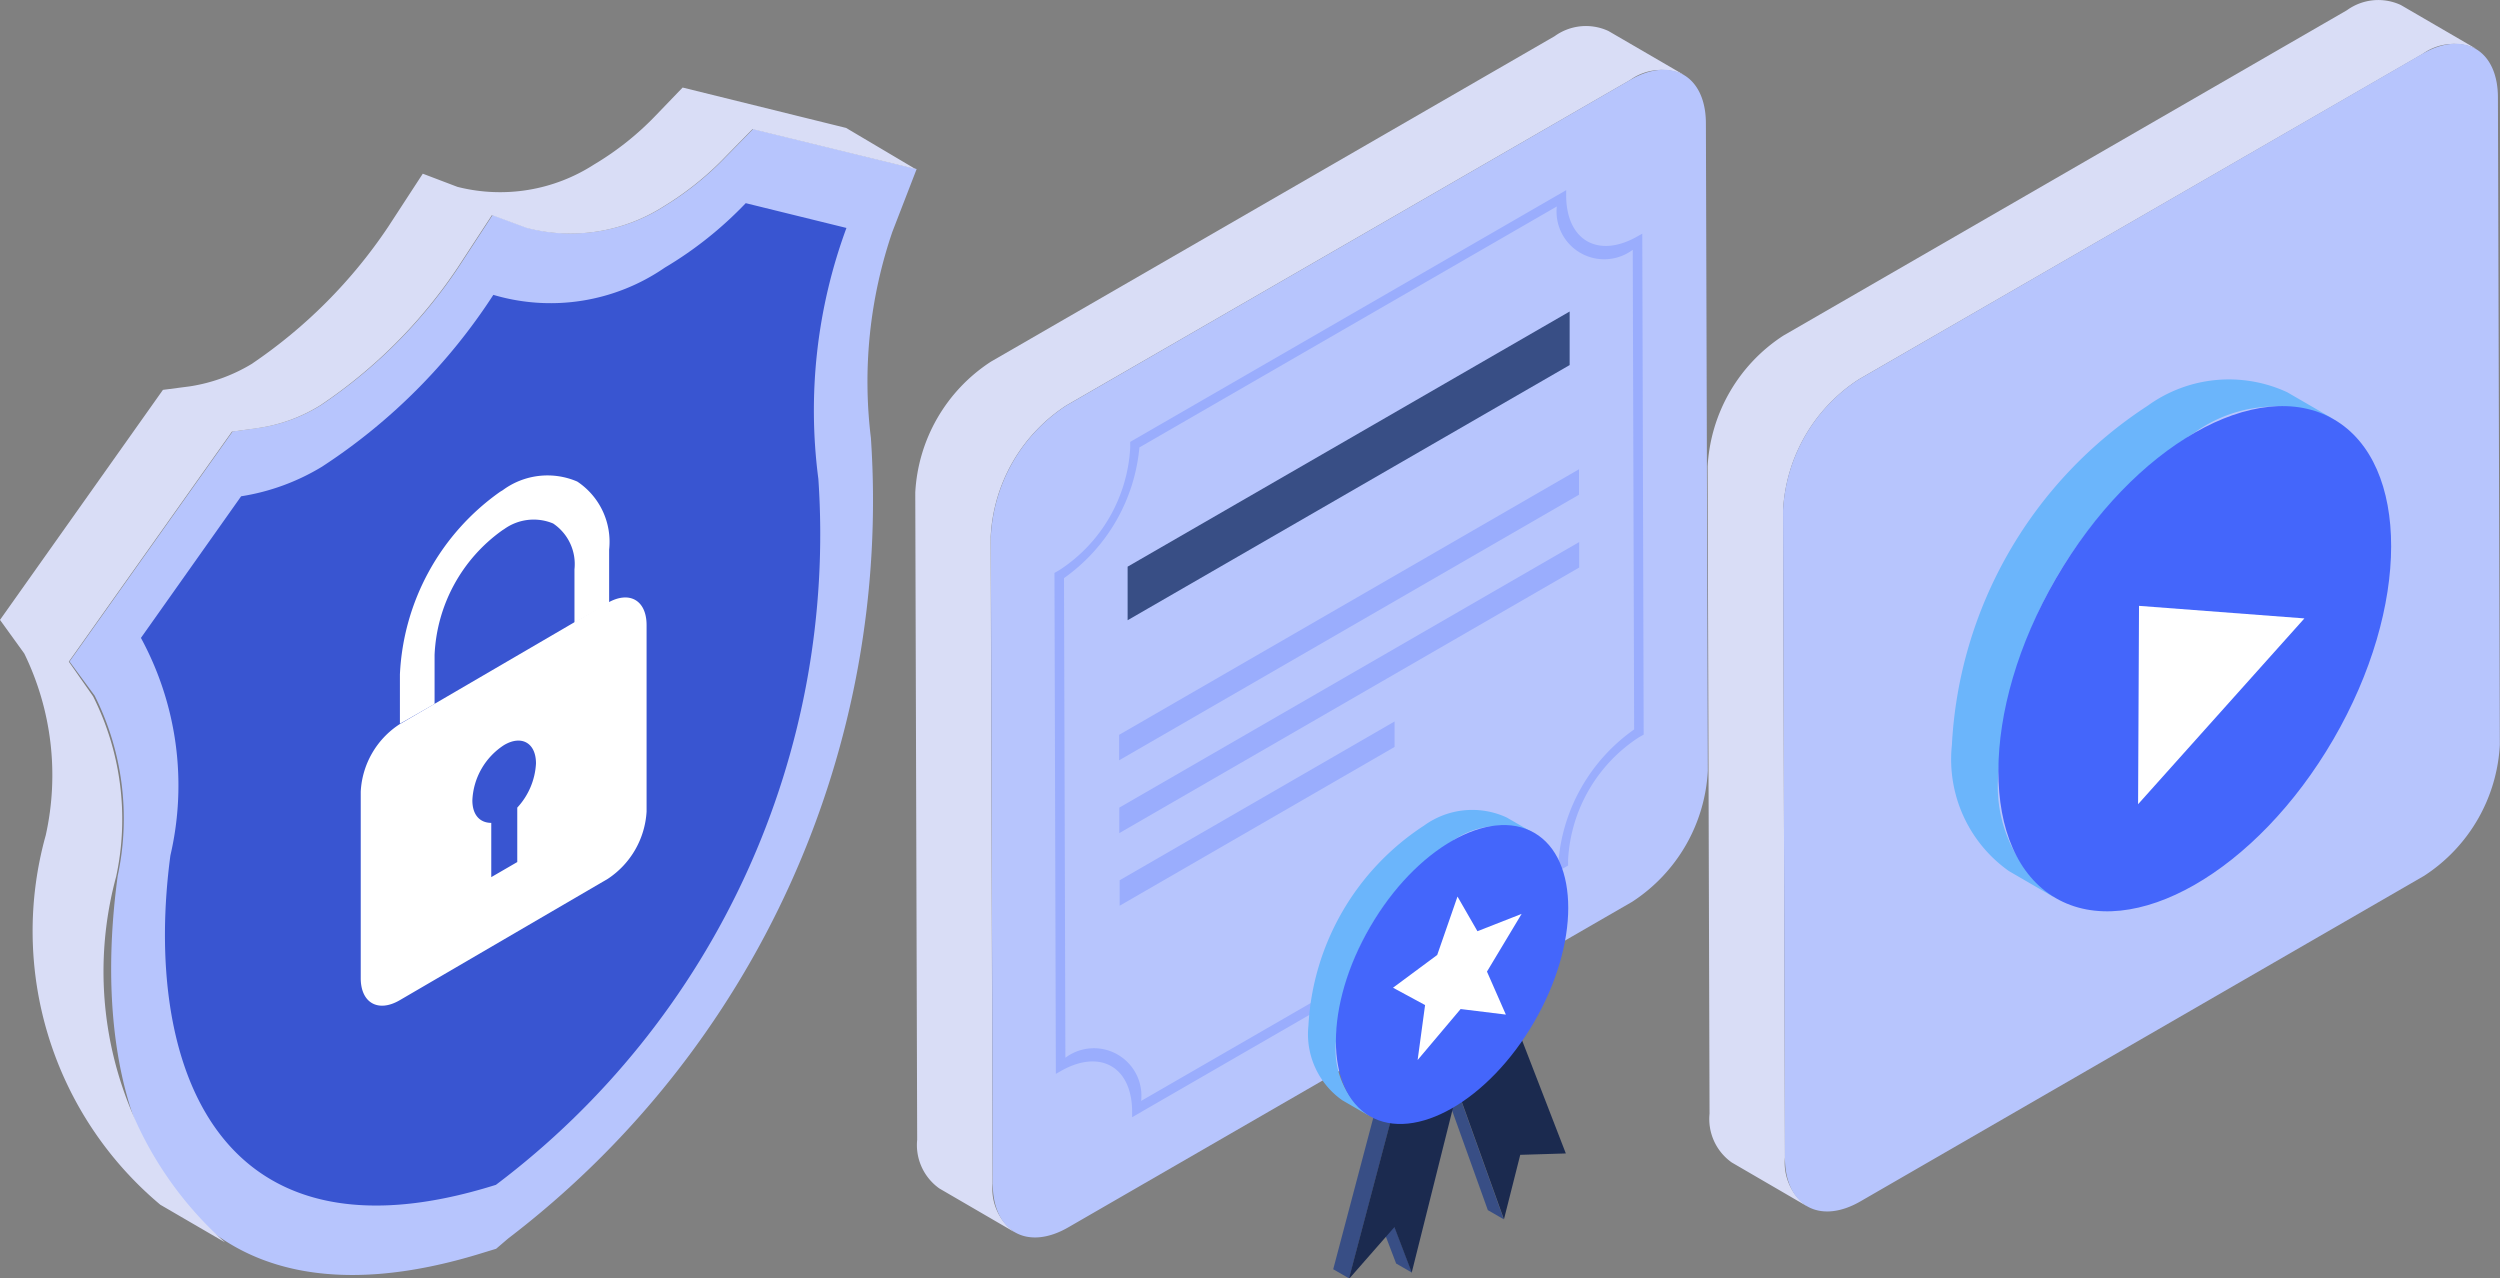 <svg xmlns="http://www.w3.org/2000/svg" width="14.422" height="7.375" viewBox="0 0 14.422 7.375">
  <rect x="0" y="0" width="14.422" height="7.375" fill="#808080" stroke="none"/>
  <g id="B-SDP" transform="translate(0)">
    <g id="Security" transform="translate(0 0.505)">
      <g id="Grupo_2060" data-name="Grupo 2060" transform="translate(0)">
        <g id="Grupo_2059" data-name="Grupo 2059">
          <g id="Grupo_2056" data-name="Grupo 2056" transform="translate(0.406 0.239)">
            <path id="Caminho_2919" data-name="Caminho 2919" d="M18.369,32.676a1.577,1.577,0,0,1,.133,1.04c-.2,1.471.38,2.716,2.114,2.172l.069-.021.069-.059a5.356,5.356,0,0,0,2.093-4.619A2.672,2.672,0,0,1,22.971,30l.14-.362-.943-.231-.156.159a1.762,1.762,0,0,1-.354.285,1,1,0,0,1-.793.126l-.2-.074-.2.306a2.884,2.884,0,0,1-.79.791.932.932,0,0,1-.357.131l-.153.021-.941,1.327Z" transform="translate(-18.229 -29.407)" fill="#b7c5fd"/>
          </g>
          <g id="Grupo_2057" data-name="Grupo 2057">
            <path id="Caminho_2920" data-name="Caminho 2920" d="M18.238,31.806l.94-1.327.154-.02a.977.977,0,0,0,.357-.129,2.9,2.9,0,0,0,.788-.791l.2-.307.2.076h0a1,1,0,0,0,.788-.129,1.686,1.686,0,0,0,.357-.284l.154-.16.943.233.4.237-.94-.23-.156.159a1.762,1.762,0,0,1-.354.285,1,1,0,0,1-.793.126l-.2-.074-.2.306a2.884,2.884,0,0,1-.79.791.932.932,0,0,1-.357.131l-.153.021-.941,1.327.14.2a1.577,1.577,0,0,1,.133,1.04,2.092,2.092,0,0,0,.628,2.11l-.373-.217a2.059,2.059,0,0,1-.661-2.132A1.6,1.6,0,0,0,18.378,32Z" transform="translate(-18.238 -28.735)" fill="#d9ddf6"/>
          </g>
          <g id="Grupo_2058" data-name="Grupo 2058" transform="translate(0.813 0.665)">
            <path id="Caminho_2921" data-name="Caminho 2921" d="M21.411,31.138a3.366,3.366,0,0,1-.988.991,1.279,1.279,0,0,1-.467.171l-.578.817a1.782,1.782,0,0,1,.17,1.255c-.158,1.186.252,2.412,1.878,1.9A4.7,4.7,0,0,0,23.286,32.2a3.041,3.041,0,0,1,.162-1.448l-.581-.143a2.191,2.191,0,0,1-.467.372A1.161,1.161,0,0,1,21.411,31.138Z" transform="translate(-19.378 -30.607)" fill="#3955d1"/>
          </g>
        </g>
      </g>
      <g id="Grupo_2063" data-name="Grupo 2063" transform="translate(2.081 2.239)">
        <g id="Grupo_2061" data-name="Grupo 2061" transform="translate(0 0.703)">
          <path id="Caminho_2922" data-name="Caminho 2922" d="M22.854,37.744a.494.494,0,0,0-.224.389l0,1.076c0,.142.1.2.225.127l1.2-.7a.5.5,0,0,0,.224-.388l0-1.076c0-.144-.1-.2-.225-.128Zm.529.569c-.064,0-.109-.044-.109-.13a.4.4,0,0,1,.183-.319c.1-.059.184-.013.184.106a.406.406,0,0,1-.108.255v.314l-.15.087v-.314" transform="translate(-22.63 -37.013)" fill="#fff"/>
        </g>
        <g id="Grupo_2062" data-name="Grupo 2062" transform="translate(0.225)">
          <path id="Caminho_2923" data-name="Caminho 2923" d="M23.877,35.12l-.015.009a1.367,1.367,0,0,0-.578,1.054v.284l.2-.114V36.07a.932.932,0,0,1,.391-.719l.011-.007a.291.291,0,0,1,.282-.032.282.282,0,0,1,.123.264v.309l.2-.114v-.309a.417.417,0,0,0-.184-.392A.434.434,0,0,0,23.877,35.12Z" transform="translate(-23.283 -35.036)" fill="#fff"/>
        </g>
      </g>
    </g>
    <g id="Certified" transform="translate(5.281 0.15)">
      <g id="Grupo_2084" data-name="Grupo 2084">
        <path id="Caminho_2932" data-name="Caminho 2932" d="M28.366,24.035l3.251-1.877a.308.308,0,0,1,.311-.03l.435.253a.308.308,0,0,0-.311.03L28.8,24.288a.961.961,0,0,0-.436.755l.011,3.734a.307.307,0,0,0,.128.281l-.435-.253a.307.307,0,0,1-.128-.281l-.011-3.734A.961.961,0,0,1,28.366,24.035Z" transform="translate(-27.93 -22.099)" fill="#d9ddf6"/>
        <g id="Grupo_2077" data-name="Grupo 2077" transform="translate(0.435 0.253)">
          <path id="Caminho_2933" data-name="Caminho 2933" d="M29.589,24.746a.961.961,0,0,0-.436.755l.011,3.734c0,.278.2.39.438.251l3.251-1.877a.961.961,0,0,0,.436-.755l-.011-3.734c0-.278-.2-.39-.438-.251Z" transform="translate(-29.153 -22.81)" fill="#b7c5fd"/>
        </g>
        <g id="Grupo_2083" data-name="Grupo 2083" transform="translate(0.803 0.946)">
          <g id="Grupo_2078" data-name="Grupo 2078">
            <path id="Caminho_2934" data-name="Caminho 2934" d="M33.553,25.029l.027-.015.008,2.89-.027.015a.9.9,0,0,0-.409.708v.032l-2.515,1.452V30.08c0-.26-.185-.365-.412-.235l-.028.016-.008-2.89.028-.016a.9.9,0,0,0,.409-.708v-.032l2.515-1.452v.032C33.142,25.054,33.327,25.159,33.553,25.029Zm-.02,2.845-.008-2.767a.275.275,0,0,1-.438-.25l-2.408,1.39a1.039,1.039,0,0,1-.435.754l.008,2.767a.274.274,0,0,1,.437.249l2.408-1.39a1.037,1.037,0,0,1,.436-.753" transform="translate(-30.19 -24.762)" fill="#9aadfd"/>
          </g>
          <g id="Grupo_2079" data-name="Grupo 2079" transform="translate(0.374 3.066)">
            <path id="Caminho_2935" data-name="Caminho 2935" d="M32.83,33.39v.147l-1.586.916v-.147Z" transform="translate(-31.243 -33.39)" fill="#9aadfd"/>
          </g>
          <g id="Grupo_2080" data-name="Grupo 2080" transform="translate(0.372 1.613)">
            <path id="Caminho_2936" data-name="Caminho 2936" d="M33.89,29.3v.147l-2.653,1.532v-.147Z" transform="translate(-31.237 -29.302)" fill="#9aadfd"/>
          </g>
          <g id="Grupo_2081" data-name="Grupo 2081" transform="translate(0.373 2.031)">
            <path id="Caminho_2937" data-name="Caminho 2937" d="M33.893,30.479v.147l-2.653,1.532v-.147Z" transform="translate(-31.24 -30.479)" fill="#9aadfd"/>
          </g>
          <g id="Grupo_2082" data-name="Grupo 2082" transform="translate(0.421 0.701)">
            <path id="Caminho_2938" data-name="Caminho 2938" d="M33.923,26.736v.309l-2.55,1.472v-.309Z" transform="translate(-31.373 -26.736)" fill="#384e85"/>
          </g>
        </g>
      </g>
      <g id="Grupo_2094" data-name="Grupo 2094" transform="translate(2.148 4.381)">
        <g id="Grupo_2088" data-name="Grupo 2088" transform="translate(0.262 1.062)">
          <g id="Grupo_2087" data-name="Grupo 2087">
            <g id="Grupo_2085" data-name="Grupo 2085">
              <path id="Caminho_2939" data-name="Caminho 2939" d="M35.455,41.452l.1.262.092.053-.1-.262Z" transform="translate(-35.192 -40.018)" fill="#384e85"/>
              <path id="Caminho_2940" data-name="Caminho 2940" d="M36.563,39.274l-.092-.053.268.747.092.053Z" transform="translate(-35.847 -38.58)" fill="#384e85"/>
              <path id="Caminho_2941" data-name="Caminho 2941" d="M35.575,37.417l-.475.274-.385,1.455.092.053.385-1.455.475-.274Z" transform="translate(-34.715 -37.417)" fill="#384e85"/>
            </g>
            <g id="Grupo_2086" data-name="Grupo 2086" transform="translate(0.092 0.053)">
              <path id="Caminho_2942" data-name="Caminho 2942" d="M35.832,37.567l.39,1.008-.263.008-.094.372-.268-.747-.264,1.054-.1-.262-.263.3.385-1.455Z" transform="translate(-34.972 -37.567)" fill="#1b2a4f"/>
            </g>
          </g>
        </g>
        <g id="Grupo_2093" data-name="Grupo 2093" transform="translate(0 0)">
          <g id="Grupo_2092" data-name="Grupo 2092" transform="translate(0 0)">
            <g id="Grupo_2089" data-name="Grupo 2089" transform="translate(0.119 0.138)">
              <path id="Caminho_2943" data-name="Caminho 2943" d="M34.311,36.064a.466.466,0,0,0,.195.429l.159.092a.466.466,0,0,1-.195-.429A1.472,1.472,0,0,1,35.138,35a.472.472,0,0,1,.476-.046l-.159-.092a.473.473,0,0,0-.476.046A1.472,1.472,0,0,0,34.311,36.064Z" transform="translate(-34.311 -34.815)" fill="#6bb5fb"/>
            </g>
            <g id="Grupo_2090" data-name="Grupo 2090">
              <ellipse id="Elipse_81" data-name="Elipse 81" cx="0.945" cy="0.547" rx="0.945" ry="0.547" transform="translate(0 1.633) rotate(-59.838)" fill="#4466fb"/>
            </g>
            <g id="Grupo_2091" data-name="Grupo 2091" transform="translate(0.611 0.641)">
              <path id="Caminho_2944" data-name="Caminho 2944" d="M36.063,36.233l.115.2.255-.1-.2.333.109.248-.261-.032-.248.294.043-.317-.185-.1.255-.189Z" transform="translate(-35.695 -36.233)" fill="#fff"/>
            </g>
          </g>
        </g>
      </g>
    </g>
    <g id="Media" transform="translate(9.852 0)">
      <g id="Grupo_2151" data-name="Grupo 2151" transform="translate(0 0)">
        <g id="Grupo_2084-2" data-name="Grupo 2084" transform="translate(0)">
          <path id="Caminho_2932-2" data-name="Caminho 2932" d="M28.366,24.035l3.251-1.877a.308.308,0,0,1,.311-.03l.435.253a.308.308,0,0,0-.311.03L28.8,24.288a.961.961,0,0,0-.436.755l.011,3.734a.307.307,0,0,0,.128.281l-.435-.253a.307.307,0,0,1-.128-.281l-.011-3.734A.961.961,0,0,1,28.366,24.035Z" transform="translate(-27.93 -22.099)" fill="#d9ddf6"/>
          <path id="Caminho_2933-2" data-name="Caminho 2933" d="M29.589,24.746a.961.961,0,0,0-.436.755l.011,3.734c0,.278.2.39.438.251l3.25-1.877a.961.961,0,0,0,.436-.755l-.011-3.734c0-.278-.2-.39-.438-.251Z" transform="translate(-28.719 -22.557)" fill="#b7c5fd"/>
        </g>
        <g id="Grupo_2090-2" data-name="Grupo 2090" transform="translate(1.207 1.954)">
          <path id="Caminho_2943-2" data-name="Caminho 2943" d="M34.311,36.927a.789.789,0,0,0,.329.726l.269.156a.789.789,0,0,1-.329-.726,2.49,2.49,0,0,1,1.129-1.958.8.8,0,0,1,.806-.078l-.269-.156a.8.8,0,0,0-.806.078A2.49,2.49,0,0,0,34.311,36.927Z" transform="translate(-34.11 -34.582)" fill="#6bb5fb"/>
          <ellipse id="Elipse_81-2" data-name="Elipse 81" cx="1.597" cy="0.925" rx="1.597" ry="0.925" transform="translate(0 2.762) rotate(-59.838)" fill="#4466fb"/>
        </g>
      </g>
      <g id="Grupo_2152" data-name="Grupo 2152" transform="translate(3.596 4.443) rotate(170)">
        <path id="Caminho_1967" data-name="Caminho 1967" d="M.927,1.126,0,.889,1.131,0Z" transform="translate(0 0)" fill="#fff"/>
      </g>
    </g>
  </g>
</svg>
